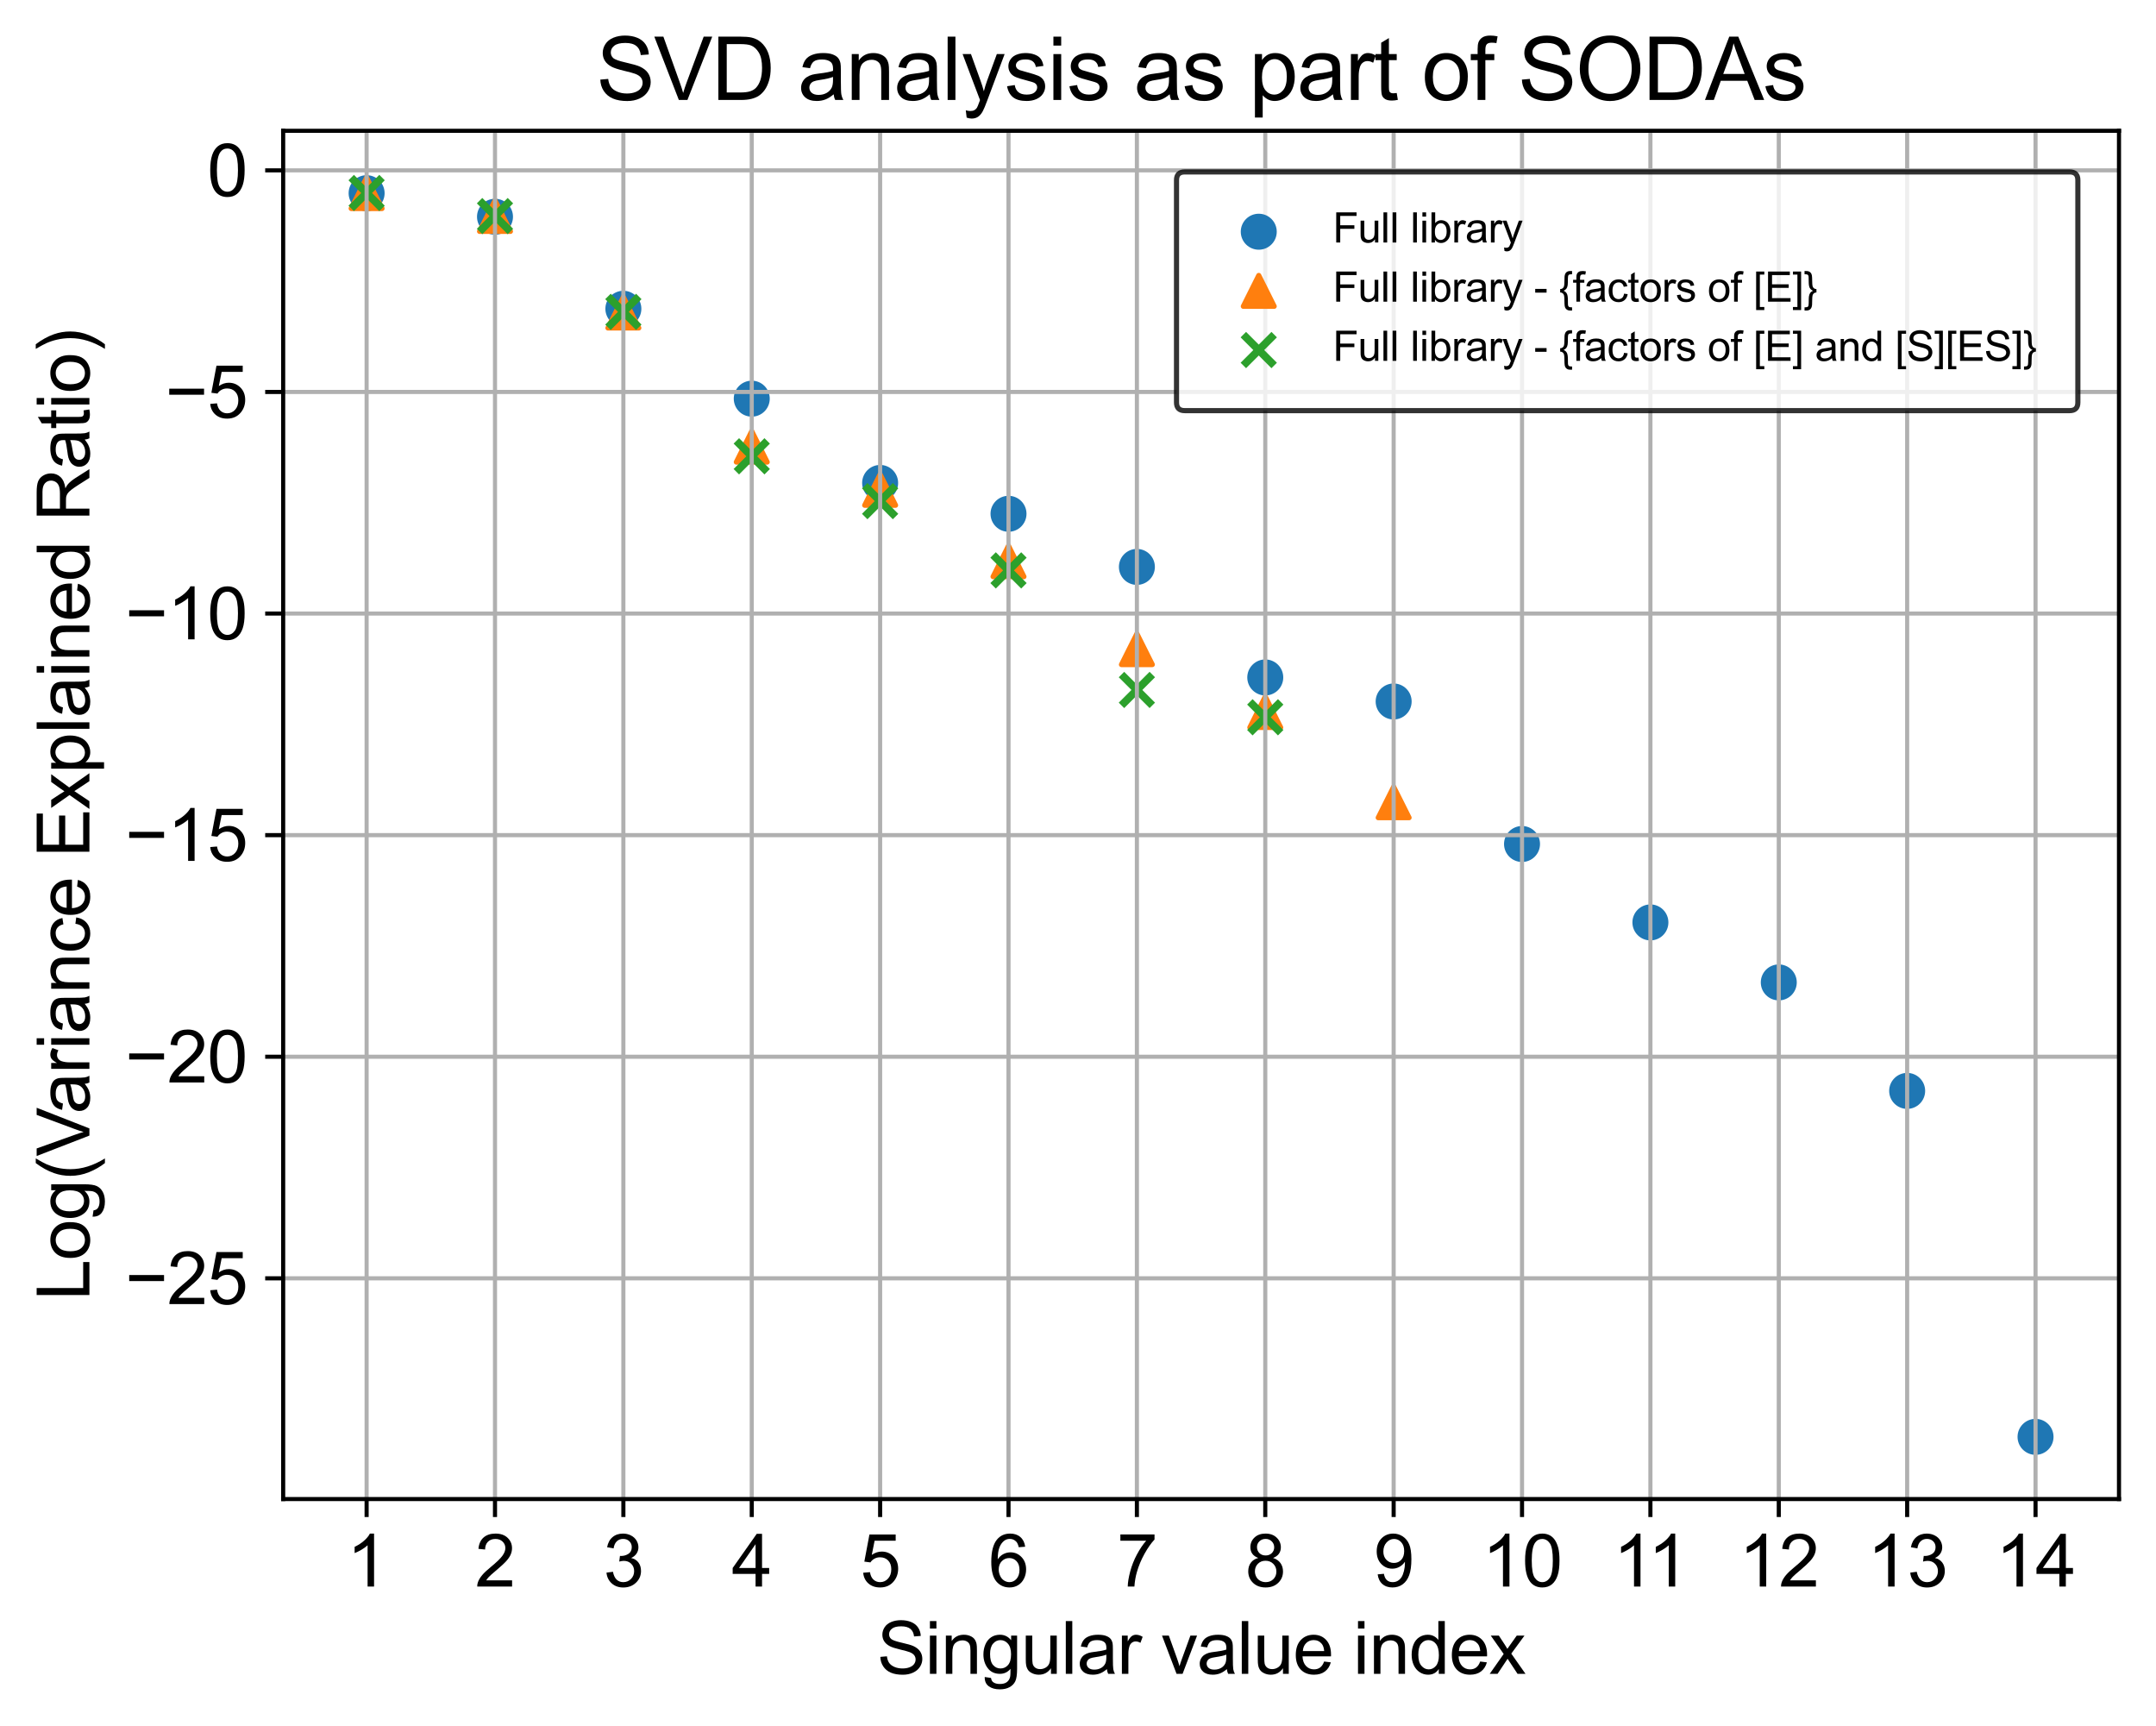 <?xml version="1.0" encoding="utf-8" standalone="no"?>
<!DOCTYPE svg PUBLIC "-//W3C//DTD SVG 1.1//EN"
  "http://www.w3.org/Graphics/SVG/1.1/DTD/svg11.dtd">
<svg xmlns:xlink="http://www.w3.org/1999/xlink" width="419.406pt" height="335.694pt" viewBox="0 0 419.406 335.694" xmlns="http://www.w3.org/2000/svg" version="1.1">
 <defs>
  <style type="text/css">*{stroke-linejoin: round; stroke-linecap: butt}</style>
 </defs>
 <g id="figure_1">
  <g id="patch_1">
   <path d="M 0 335.694 
L 419.406 335.694 
L 419.406 0 
L 0 0 
z
" style="fill: #ffffff"/>
  </g>
  <g id="axes_1">
   <g id="patch_2">
    <path d="M 55.086 291.552 
L 412.206 291.552 
L 412.206 25.44 
L 55.086 25.44 
z
" style="fill: #ffffff"/>
   </g>
   <g id="PathCollection_1">
    <defs>
     <path id="m0f0eb9d097" d="M 0 3 
C 0.796 3 1.559 2.684 2.121 2.121 
C 2.684 1.559 3 0.796 3 0 
C 3 -0.796 2.684 -1.559 2.121 -2.121 
C 1.559 -2.684 0.796 -3 0 -3 
C -0.796 -3 -1.559 -2.684 -2.121 -2.121 
C -2.684 -1.559 -3 -0.796 -3 0 
C -3 0.796 -2.684 1.559 -2.121 2.121 
C -1.559 2.684 -0.796 3 0 3 
z
" style="stroke: #1f77b4"/>
    </defs>
    <g clip-path="url(#p3b87a63690)">
     <use xlink:href="#m0f0eb9d097" x="71.318" y="37.573" style="fill: #1f77b4; stroke: #1f77b4"/>
     <use xlink:href="#m0f0eb9d097" x="96.292" y="42.159" style="fill: #1f77b4; stroke: #1f77b4"/>
     <use xlink:href="#m0f0eb9d097" x="121.265" y="60.052" style="fill: #1f77b4; stroke: #1f77b4"/>
     <use xlink:href="#m0f0eb9d097" x="146.239" y="77.538" style="fill: #1f77b4; stroke: #1f77b4"/>
     <use xlink:href="#m0f0eb9d097" x="171.212" y="93.925" style="fill: #1f77b4; stroke: #1f77b4"/>
     <use xlink:href="#m0f0eb9d097" x="196.185" y="99.928" style="fill: #1f77b4; stroke: #1f77b4"/>
     <use xlink:href="#m0f0eb9d097" x="221.159" y="110.259" style="fill: #1f77b4; stroke: #1f77b4"/>
     <use xlink:href="#m0f0eb9d097" x="246.132" y="131.757" style="fill: #1f77b4; stroke: #1f77b4"/>
     <use xlink:href="#m0f0eb9d097" x="271.106" y="136.433" style="fill: #1f77b4; stroke: #1f77b4"/>
     <use xlink:href="#m0f0eb9d097" x="296.079" y="164.15" style="fill: #1f77b4; stroke: #1f77b4"/>
     <use xlink:href="#m0f0eb9d097" x="321.053" y="179.402" style="fill: #1f77b4; stroke: #1f77b4"/>
     <use xlink:href="#m0f0eb9d097" x="346.026" y="191.07" style="fill: #1f77b4; stroke: #1f77b4"/>
     <use xlink:href="#m0f0eb9d097" x="370.999" y="212.171" style="fill: #1f77b4; stroke: #1f77b4"/>
     <use xlink:href="#m0f0eb9d097" x="395.973" y="279.456" style="fill: #1f77b4; stroke: #1f77b4"/>
    </g>
   </g>
   <g id="PathCollection_2">
    <defs>
     <path id="m229140b177" d="M 0 -3 
L -3 3 
L 3 3 
z
" style="stroke: #ff7f0e"/>
    </defs>
    <g clip-path="url(#p3b87a63690)">
     <use xlink:href="#m229140b177" x="71.318" y="37.552" style="fill: #ff7f0e; stroke: #ff7f0e"/>
     <use xlink:href="#m229140b177" x="96.292" y="42" style="fill: #ff7f0e; stroke: #ff7f0e"/>
     <use xlink:href="#m229140b177" x="121.265" y="60.79" style="fill: #ff7f0e; stroke: #ff7f0e"/>
     <use xlink:href="#m229140b177" x="146.239" y="86.867" style="fill: #ff7f0e; stroke: #ff7f0e"/>
     <use xlink:href="#m229140b177" x="171.212" y="95.267" style="fill: #ff7f0e; stroke: #ff7f0e"/>
     <use xlink:href="#m229140b177" x="196.185" y="109.152" style="fill: #ff7f0e; stroke: #ff7f0e"/>
     <use xlink:href="#m229140b177" x="221.159" y="126.255" style="fill: #ff7f0e; stroke: #ff7f0e"/>
     <use xlink:href="#m229140b177" x="246.132" y="138.488" style="fill: #ff7f0e; stroke: #ff7f0e"/>
     <use xlink:href="#m229140b177" x="271.106" y="156.032" style="fill: #ff7f0e; stroke: #ff7f0e"/>
    </g>
   </g>
   <g id="PathCollection_3">
    <defs>
     <path id="m9b36933cf3" d="M -3 3 
L 3 -3 
M -3 -3 
L 3 3 
" style="stroke: #2ca02c; stroke-width: 1.5"/>
    </defs>
    <g clip-path="url(#p3b87a63690)">
     <use xlink:href="#m9b36933cf3" x="71.318" y="37.536" style="fill: #2ca02c; stroke: #2ca02c; stroke-width: 1.5"/>
     <use xlink:href="#m9b36933cf3" x="96.292" y="42.027" style="fill: #2ca02c; stroke: #2ca02c; stroke-width: 1.5"/>
     <use xlink:href="#m9b36933cf3" x="121.265" y="60.655" style="fill: #2ca02c; stroke: #2ca02c; stroke-width: 1.5"/>
     <use xlink:href="#m9b36933cf3" x="146.239" y="88.748" style="fill: #2ca02c; stroke: #2ca02c; stroke-width: 1.5"/>
     <use xlink:href="#m9b36933cf3" x="171.212" y="97.463" style="fill: #2ca02c; stroke: #2ca02c; stroke-width: 1.5"/>
     <use xlink:href="#m9b36933cf3" x="196.185" y="110.935" style="fill: #2ca02c; stroke: #2ca02c; stroke-width: 1.5"/>
     <use xlink:href="#m9b36933cf3" x="221.159" y="134.19" style="fill: #2ca02c; stroke: #2ca02c; stroke-width: 1.5"/>
     <use xlink:href="#m9b36933cf3" x="246.132" y="139.505" style="fill: #2ca02c; stroke: #2ca02c; stroke-width: 1.5"/>
    </g>
   </g>
   <g id="matplotlib.axis_1">
    <g id="xtick_1">
     <g id="line2d_1">
      <path d="M 71.318 291.552 
L 71.318 25.44 
" clip-path="url(#p3b87a63690)" style="fill: none; stroke: #b0b0b0; stroke-width: 0.8; stroke-linecap: square"/>
     </g>
     <g id="line2d_2">
      <defs>
       <path id="md96a67a51d" d="M 0 0 
L 0 3.5 
" style="stroke: #000000; stroke-width: 0.8"/>
      </defs>
      <g>
       <use xlink:href="#md96a67a51d" x="71.318" y="291.552" style="stroke: #000000; stroke-width: 0.8"/>
      </g>
     </g>
     <g id="text_1">
      <!-- 1 -->
      <g transform="translate(67.426 308.573) scale(0.14 -0.14)">
       <defs>
        <path id="ArialMT-31" d="M 2384 0 
L 1822 0 
L 1822 3584 
Q 1619 3391 1289 3197 
Q 959 3003 697 2906 
L 697 3450 
Q 1169 3672 1522 3987 
Q 1875 4303 2022 4600 
L 2384 4600 
L 2384 0 
z
" transform="scale(0.016)"/>
       </defs>
       <use xlink:href="#ArialMT-31"/>
      </g>
     </g>
    </g>
    <g id="xtick_2">
     <g id="line2d_3">
      <path d="M 96.292 291.552 
L 96.292 25.44 
" clip-path="url(#p3b87a63690)" style="fill: none; stroke: #b0b0b0; stroke-width: 0.8; stroke-linecap: square"/>
     </g>
     <g id="line2d_4">
      <g>
       <use xlink:href="#md96a67a51d" x="96.292" y="291.552" style="stroke: #000000; stroke-width: 0.8"/>
      </g>
     </g>
     <g id="text_2">
      <!-- 2 -->
      <g transform="translate(92.399 308.573) scale(0.14 -0.14)">
       <defs>
        <path id="ArialMT-32" d="M 3222 541 
L 3222 0 
L 194 0 
Q 188 203 259 391 
Q 375 700 629 1000 
Q 884 1300 1366 1694 
Q 2113 2306 2375 2664 
Q 2638 3022 2638 3341 
Q 2638 3675 2398 3904 
Q 2159 4134 1775 4134 
Q 1369 4134 1125 3890 
Q 881 3647 878 3216 
L 300 3275 
Q 359 3922 746 4261 
Q 1134 4600 1788 4600 
Q 2447 4600 2831 4234 
Q 3216 3869 3216 3328 
Q 3216 3053 3103 2787 
Q 2991 2522 2730 2228 
Q 2469 1934 1863 1422 
Q 1356 997 1212 845 
Q 1069 694 975 541 
L 3222 541 
z
" transform="scale(0.016)"/>
       </defs>
       <use xlink:href="#ArialMT-32"/>
      </g>
     </g>
    </g>
    <g id="xtick_3">
     <g id="line2d_5">
      <path d="M 121.265 291.552 
L 121.265 25.44 
" clip-path="url(#p3b87a63690)" style="fill: none; stroke: #b0b0b0; stroke-width: 0.8; stroke-linecap: square"/>
     </g>
     <g id="line2d_6">
      <g>
       <use xlink:href="#md96a67a51d" x="121.265" y="291.552" style="stroke: #000000; stroke-width: 0.8"/>
      </g>
     </g>
     <g id="text_3">
      <!-- 3 -->
      <g transform="translate(117.373 308.573) scale(0.14 -0.14)">
       <defs>
        <path id="ArialMT-33" d="M 269 1209 
L 831 1284 
Q 928 806 1161 595 
Q 1394 384 1728 384 
Q 2125 384 2398 659 
Q 2672 934 2672 1341 
Q 2672 1728 2419 1979 
Q 2166 2231 1775 2231 
Q 1616 2231 1378 2169 
L 1441 2663 
Q 1497 2656 1531 2656 
Q 1891 2656 2178 2843 
Q 2466 3031 2466 3422 
Q 2466 3731 2256 3934 
Q 2047 4138 1716 4138 
Q 1388 4138 1169 3931 
Q 950 3725 888 3313 
L 325 3413 
Q 428 3978 793 4289 
Q 1159 4600 1703 4600 
Q 2078 4600 2393 4439 
Q 2709 4278 2876 4000 
Q 3044 3722 3044 3409 
Q 3044 3113 2884 2869 
Q 2725 2625 2413 2481 
Q 2819 2388 3044 2092 
Q 3269 1797 3269 1353 
Q 3269 753 2831 336 
Q 2394 -81 1725 -81 
Q 1122 -81 723 278 
Q 325 638 269 1209 
z
" transform="scale(0.016)"/>
       </defs>
       <use xlink:href="#ArialMT-33"/>
      </g>
     </g>
    </g>
    <g id="xtick_4">
     <g id="line2d_7">
      <path d="M 146.239 291.552 
L 146.239 25.44 
" clip-path="url(#p3b87a63690)" style="fill: none; stroke: #b0b0b0; stroke-width: 0.8; stroke-linecap: square"/>
     </g>
     <g id="line2d_8">
      <g>
       <use xlink:href="#md96a67a51d" x="146.239" y="291.552" style="stroke: #000000; stroke-width: 0.8"/>
      </g>
     </g>
     <g id="text_4">
      <!-- 4 -->
      <g transform="translate(142.346 308.573) scale(0.14 -0.14)">
       <defs>
        <path id="ArialMT-34" d="M 2069 0 
L 2069 1097 
L 81 1097 
L 81 1613 
L 2172 4581 
L 2631 4581 
L 2631 1613 
L 3250 1613 
L 3250 1097 
L 2631 1097 
L 2631 0 
L 2069 0 
z
M 2069 1613 
L 2069 3678 
L 634 1613 
L 2069 1613 
z
" transform="scale(0.016)"/>
       </defs>
       <use xlink:href="#ArialMT-34"/>
      </g>
     </g>
    </g>
    <g id="xtick_5">
     <g id="line2d_9">
      <path d="M 171.212 291.552 
L 171.212 25.44 
" clip-path="url(#p3b87a63690)" style="fill: none; stroke: #b0b0b0; stroke-width: 0.8; stroke-linecap: square"/>
     </g>
     <g id="line2d_10">
      <g>
       <use xlink:href="#md96a67a51d" x="171.212" y="291.552" style="stroke: #000000; stroke-width: 0.8"/>
      </g>
     </g>
     <g id="text_5">
      <!-- 5 -->
      <g transform="translate(167.319 308.573) scale(0.14 -0.14)">
       <defs>
        <path id="ArialMT-35" d="M 266 1200 
L 856 1250 
Q 922 819 1161 601 
Q 1400 384 1738 384 
Q 2144 384 2425 690 
Q 2706 997 2706 1503 
Q 2706 1984 2436 2262 
Q 2166 2541 1728 2541 
Q 1456 2541 1237 2417 
Q 1019 2294 894 2097 
L 366 2166 
L 809 4519 
L 3088 4519 
L 3088 3981 
L 1259 3981 
L 1013 2750 
Q 1425 3038 1878 3038 
Q 2478 3038 2890 2622 
Q 3303 2206 3303 1553 
Q 3303 931 2941 478 
Q 2500 -78 1738 -78 
Q 1113 -78 717 272 
Q 322 622 266 1200 
z
" transform="scale(0.016)"/>
       </defs>
       <use xlink:href="#ArialMT-35"/>
      </g>
     </g>
    </g>
    <g id="xtick_6">
     <g id="line2d_11">
      <path d="M 196.185 291.552 
L 196.185 25.44 
" clip-path="url(#p3b87a63690)" style="fill: none; stroke: #b0b0b0; stroke-width: 0.8; stroke-linecap: square"/>
     </g>
     <g id="line2d_12">
      <g>
       <use xlink:href="#md96a67a51d" x="196.185" y="291.552" style="stroke: #000000; stroke-width: 0.8"/>
      </g>
     </g>
     <g id="text_6">
      <!-- 6 -->
      <g transform="translate(192.293 308.573) scale(0.14 -0.14)">
       <defs>
        <path id="ArialMT-36" d="M 3184 3459 
L 2625 3416 
Q 2550 3747 2413 3897 
Q 2184 4138 1850 4138 
Q 1581 4138 1378 3988 
Q 1113 3794 959 3422 
Q 806 3050 800 2363 
Q 1003 2672 1297 2822 
Q 1591 2972 1913 2972 
Q 2475 2972 2870 2558 
Q 3266 2144 3266 1488 
Q 3266 1056 3080 686 
Q 2894 316 2569 119 
Q 2244 -78 1831 -78 
Q 1128 -78 684 439 
Q 241 956 241 2144 
Q 241 3472 731 4075 
Q 1159 4600 1884 4600 
Q 2425 4600 2770 4297 
Q 3116 3994 3184 3459 
z
M 888 1484 
Q 888 1194 1011 928 
Q 1134 663 1356 523 
Q 1578 384 1822 384 
Q 2178 384 2434 671 
Q 2691 959 2691 1453 
Q 2691 1928 2437 2201 
Q 2184 2475 1800 2475 
Q 1419 2475 1153 2201 
Q 888 1928 888 1484 
z
" transform="scale(0.016)"/>
       </defs>
       <use xlink:href="#ArialMT-36"/>
      </g>
     </g>
    </g>
    <g id="xtick_7">
     <g id="line2d_13">
      <path d="M 221.159 291.552 
L 221.159 25.44 
" clip-path="url(#p3b87a63690)" style="fill: none; stroke: #b0b0b0; stroke-width: 0.8; stroke-linecap: square"/>
     </g>
     <g id="line2d_14">
      <g>
       <use xlink:href="#md96a67a51d" x="221.159" y="291.552" style="stroke: #000000; stroke-width: 0.8"/>
      </g>
     </g>
     <g id="text_7">
      <!-- 7 -->
      <g transform="translate(217.266 308.573) scale(0.14 -0.14)">
       <defs>
        <path id="ArialMT-37" d="M 303 3981 
L 303 4522 
L 3269 4522 
L 3269 4084 
Q 2831 3619 2401 2847 
Q 1972 2075 1738 1259 
Q 1569 684 1522 0 
L 944 0 
Q 953 541 1156 1306 
Q 1359 2072 1739 2783 
Q 2119 3494 2547 3981 
L 303 3981 
z
" transform="scale(0.016)"/>
       </defs>
       <use xlink:href="#ArialMT-37"/>
      </g>
     </g>
    </g>
    <g id="xtick_8">
     <g id="line2d_15">
      <path d="M 246.132 291.552 
L 246.132 25.44 
" clip-path="url(#p3b87a63690)" style="fill: none; stroke: #b0b0b0; stroke-width: 0.8; stroke-linecap: square"/>
     </g>
     <g id="line2d_16">
      <g>
       <use xlink:href="#md96a67a51d" x="246.132" y="291.552" style="stroke: #000000; stroke-width: 0.8"/>
      </g>
     </g>
     <g id="text_8">
      <!-- 8 -->
      <g transform="translate(242.24 308.573) scale(0.14 -0.14)">
       <defs>
        <path id="ArialMT-38" d="M 1131 2484 
Q 781 2613 612 2850 
Q 444 3088 444 3419 
Q 444 3919 803 4259 
Q 1163 4600 1759 4600 
Q 2359 4600 2725 4251 
Q 3091 3903 3091 3403 
Q 3091 3084 2923 2848 
Q 2756 2613 2416 2484 
Q 2838 2347 3058 2040 
Q 3278 1734 3278 1309 
Q 3278 722 2862 322 
Q 2447 -78 1769 -78 
Q 1091 -78 675 323 
Q 259 725 259 1325 
Q 259 1772 486 2073 
Q 713 2375 1131 2484 
z
M 1019 3438 
Q 1019 3113 1228 2906 
Q 1438 2700 1772 2700 
Q 2097 2700 2305 2904 
Q 2513 3109 2513 3406 
Q 2513 3716 2298 3927 
Q 2084 4138 1766 4138 
Q 1444 4138 1231 3931 
Q 1019 3725 1019 3438 
z
M 838 1322 
Q 838 1081 952 856 
Q 1066 631 1291 507 
Q 1516 384 1775 384 
Q 2178 384 2440 643 
Q 2703 903 2703 1303 
Q 2703 1709 2433 1975 
Q 2163 2241 1756 2241 
Q 1359 2241 1098 1978 
Q 838 1716 838 1322 
z
" transform="scale(0.016)"/>
       </defs>
       <use xlink:href="#ArialMT-38"/>
      </g>
     </g>
    </g>
    <g id="xtick_9">
     <g id="line2d_17">
      <path d="M 271.106 291.552 
L 271.106 25.44 
" clip-path="url(#p3b87a63690)" style="fill: none; stroke: #b0b0b0; stroke-width: 0.8; stroke-linecap: square"/>
     </g>
     <g id="line2d_18">
      <g>
       <use xlink:href="#md96a67a51d" x="271.106" y="291.552" style="stroke: #000000; stroke-width: 0.8"/>
      </g>
     </g>
     <g id="text_9">
      <!-- 9 -->
      <g transform="translate(267.213 308.573) scale(0.14 -0.14)">
       <defs>
        <path id="ArialMT-39" d="M 350 1059 
L 891 1109 
Q 959 728 1153 556 
Q 1347 384 1650 384 
Q 1909 384 2104 503 
Q 2300 622 2425 820 
Q 2550 1019 2634 1356 
Q 2719 1694 2719 2044 
Q 2719 2081 2716 2156 
Q 2547 1888 2255 1720 
Q 1963 1553 1622 1553 
Q 1053 1553 659 1965 
Q 266 2378 266 3053 
Q 266 3750 677 4175 
Q 1088 4600 1706 4600 
Q 2153 4600 2523 4359 
Q 2894 4119 3086 3673 
Q 3278 3228 3278 2384 
Q 3278 1506 3087 986 
Q 2897 466 2520 194 
Q 2144 -78 1638 -78 
Q 1100 -78 759 220 
Q 419 519 350 1059 
z
M 2653 3081 
Q 2653 3566 2395 3850 
Q 2138 4134 1775 4134 
Q 1400 4134 1122 3828 
Q 844 3522 844 3034 
Q 844 2597 1108 2323 
Q 1372 2050 1759 2050 
Q 2150 2050 2401 2323 
Q 2653 2597 2653 3081 
z
" transform="scale(0.016)"/>
       </defs>
       <use xlink:href="#ArialMT-39"/>
      </g>
     </g>
    </g>
    <g id="xtick_10">
     <g id="line2d_19">
      <path d="M 296.079 291.552 
L 296.079 25.44 
" clip-path="url(#p3b87a63690)" style="fill: none; stroke: #b0b0b0; stroke-width: 0.8; stroke-linecap: square"/>
     </g>
     <g id="line2d_20">
      <g>
       <use xlink:href="#md96a67a51d" x="296.079" y="291.552" style="stroke: #000000; stroke-width: 0.8"/>
      </g>
     </g>
     <g id="text_10">
      <!-- 10 -->
      <g transform="translate(288.294 308.573) scale(0.14 -0.14)">
       <defs>
        <path id="ArialMT-30" d="M 266 2259 
Q 266 3072 433 3567 
Q 600 4063 929 4331 
Q 1259 4600 1759 4600 
Q 2128 4600 2406 4451 
Q 2684 4303 2865 4023 
Q 3047 3744 3150 3342 
Q 3253 2941 3253 2259 
Q 3253 1453 3087 958 
Q 2922 463 2592 192 
Q 2263 -78 1759 -78 
Q 1097 -78 719 397 
Q 266 969 266 2259 
z
M 844 2259 
Q 844 1131 1108 757 
Q 1372 384 1759 384 
Q 2147 384 2411 759 
Q 2675 1134 2675 2259 
Q 2675 3391 2411 3762 
Q 2147 4134 1753 4134 
Q 1366 4134 1134 3806 
Q 844 3388 844 2259 
z
" transform="scale(0.016)"/>
       </defs>
       <use xlink:href="#ArialMT-31"/>
       <use xlink:href="#ArialMT-30" x="55.615"/>
      </g>
     </g>
    </g>
    <g id="xtick_11">
     <g id="line2d_21">
      <path d="M 321.053 291.552 
L 321.053 25.44 
" clip-path="url(#p3b87a63690)" style="fill: none; stroke: #b0b0b0; stroke-width: 0.8; stroke-linecap: square"/>
     </g>
     <g id="line2d_22">
      <g>
       <use xlink:href="#md96a67a51d" x="321.053" y="291.552" style="stroke: #000000; stroke-width: 0.8"/>
      </g>
     </g>
     <g id="text_11">
      <!-- 11 -->
      <g transform="translate(313.784 308.573) scale(0.14 -0.14)">
       <use xlink:href="#ArialMT-31"/>
       <use xlink:href="#ArialMT-31" x="48.24"/>
      </g>
     </g>
    </g>
    <g id="xtick_12">
     <g id="line2d_23">
      <path d="M 346.026 291.552 
L 346.026 25.44 
" clip-path="url(#p3b87a63690)" style="fill: none; stroke: #b0b0b0; stroke-width: 0.8; stroke-linecap: square"/>
     </g>
     <g id="line2d_24">
      <g>
       <use xlink:href="#md96a67a51d" x="346.026" y="291.552" style="stroke: #000000; stroke-width: 0.8"/>
      </g>
     </g>
     <g id="text_12">
      <!-- 12 -->
      <g transform="translate(338.241 308.573) scale(0.14 -0.14)">
       <use xlink:href="#ArialMT-31"/>
       <use xlink:href="#ArialMT-32" x="55.615"/>
      </g>
     </g>
    </g>
    <g id="xtick_13">
     <g id="line2d_25">
      <path d="M 370.999 291.552 
L 370.999 25.44 
" clip-path="url(#p3b87a63690)" style="fill: none; stroke: #b0b0b0; stroke-width: 0.8; stroke-linecap: square"/>
     </g>
     <g id="line2d_26">
      <g>
       <use xlink:href="#md96a67a51d" x="370.999" y="291.552" style="stroke: #000000; stroke-width: 0.8"/>
      </g>
     </g>
     <g id="text_13">
      <!-- 13 -->
      <g transform="translate(363.214 308.573) scale(0.14 -0.14)">
       <use xlink:href="#ArialMT-31"/>
       <use xlink:href="#ArialMT-33" x="55.615"/>
      </g>
     </g>
    </g>
    <g id="xtick_14">
     <g id="line2d_27">
      <path d="M 395.973 291.552 
L 395.973 25.44 
" clip-path="url(#p3b87a63690)" style="fill: none; stroke: #b0b0b0; stroke-width: 0.8; stroke-linecap: square"/>
     </g>
     <g id="line2d_28">
      <g>
       <use xlink:href="#md96a67a51d" x="395.973" y="291.552" style="stroke: #000000; stroke-width: 0.8"/>
      </g>
     </g>
     <g id="text_14">
      <!-- 14 -->
      <g transform="translate(388.188 308.573) scale(0.14 -0.14)">
       <use xlink:href="#ArialMT-31"/>
       <use xlink:href="#ArialMT-34" x="55.615"/>
      </g>
     </g>
    </g>
    <g id="text_15">
     <!-- Singular value index -->
     <g transform="translate(170.608 325.547) scale(0.14 -0.14)">
      <defs>
       <path id="ArialMT-53" d="M 288 1472 
L 859 1522 
Q 900 1178 1048 958 
Q 1197 738 1509 602 
Q 1822 466 2213 466 
Q 2559 466 2825 569 
Q 3091 672 3220 851 
Q 3350 1031 3350 1244 
Q 3350 1459 3225 1620 
Q 3100 1781 2813 1891 
Q 2628 1963 1997 2114 
Q 1366 2266 1113 2400 
Q 784 2572 623 2826 
Q 463 3081 463 3397 
Q 463 3744 659 4045 
Q 856 4347 1234 4503 
Q 1613 4659 2075 4659 
Q 2584 4659 2973 4495 
Q 3363 4331 3572 4012 
Q 3781 3694 3797 3291 
L 3216 3247 
Q 3169 3681 2898 3903 
Q 2628 4125 2100 4125 
Q 1550 4125 1298 3923 
Q 1047 3722 1047 3438 
Q 1047 3191 1225 3031 
Q 1400 2872 2139 2705 
Q 2878 2538 3153 2413 
Q 3553 2228 3743 1945 
Q 3934 1663 3934 1294 
Q 3934 928 3725 604 
Q 3516 281 3123 101 
Q 2731 -78 2241 -78 
Q 1619 -78 1198 103 
Q 778 284 539 648 
Q 300 1013 288 1472 
z
" transform="scale(0.016)"/>
       <path id="ArialMT-69" d="M 425 3934 
L 425 4581 
L 988 4581 
L 988 3934 
L 425 3934 
z
M 425 0 
L 425 3319 
L 988 3319 
L 988 0 
L 425 0 
z
" transform="scale(0.016)"/>
       <path id="ArialMT-6e" d="M 422 0 
L 422 3319 
L 928 3319 
L 928 2847 
Q 1294 3394 1984 3394 
Q 2284 3394 2536 3286 
Q 2788 3178 2913 3003 
Q 3038 2828 3088 2588 
Q 3119 2431 3119 2041 
L 3119 0 
L 2556 0 
L 2556 2019 
Q 2556 2363 2490 2533 
Q 2425 2703 2258 2804 
Q 2091 2906 1866 2906 
Q 1506 2906 1245 2678 
Q 984 2450 984 1813 
L 984 0 
L 422 0 
z
" transform="scale(0.016)"/>
       <path id="ArialMT-67" d="M 319 -275 
L 866 -356 
Q 900 -609 1056 -725 
Q 1266 -881 1628 -881 
Q 2019 -881 2231 -725 
Q 2444 -569 2519 -288 
Q 2563 -116 2559 434 
Q 2191 0 1641 0 
Q 956 0 581 494 
Q 206 988 206 1678 
Q 206 2153 378 2554 
Q 550 2956 876 3175 
Q 1203 3394 1644 3394 
Q 2231 3394 2613 2919 
L 2613 3319 
L 3131 3319 
L 3131 450 
Q 3131 -325 2973 -648 
Q 2816 -972 2473 -1159 
Q 2131 -1347 1631 -1347 
Q 1038 -1347 672 -1080 
Q 306 -813 319 -275 
z
M 784 1719 
Q 784 1066 1043 766 
Q 1303 466 1694 466 
Q 2081 466 2343 764 
Q 2606 1063 2606 1700 
Q 2606 2309 2336 2618 
Q 2066 2928 1684 2928 
Q 1309 2928 1046 2623 
Q 784 2319 784 1719 
z
" transform="scale(0.016)"/>
       <path id="ArialMT-75" d="M 2597 0 
L 2597 488 
Q 2209 -75 1544 -75 
Q 1250 -75 995 37 
Q 741 150 617 320 
Q 494 491 444 738 
Q 409 903 409 1263 
L 409 3319 
L 972 3319 
L 972 1478 
Q 972 1038 1006 884 
Q 1059 663 1231 536 
Q 1403 409 1656 409 
Q 1909 409 2131 539 
Q 2353 669 2445 892 
Q 2538 1116 2538 1541 
L 2538 3319 
L 3100 3319 
L 3100 0 
L 2597 0 
z
" transform="scale(0.016)"/>
       <path id="ArialMT-6c" d="M 409 0 
L 409 4581 
L 972 4581 
L 972 0 
L 409 0 
z
" transform="scale(0.016)"/>
       <path id="ArialMT-61" d="M 2588 409 
Q 2275 144 1986 34 
Q 1697 -75 1366 -75 
Q 819 -75 525 192 
Q 231 459 231 875 
Q 231 1119 342 1320 
Q 453 1522 633 1644 
Q 813 1766 1038 1828 
Q 1203 1872 1538 1913 
Q 2219 1994 2541 2106 
Q 2544 2222 2544 2253 
Q 2544 2597 2384 2738 
Q 2169 2928 1744 2928 
Q 1347 2928 1158 2789 
Q 969 2650 878 2297 
L 328 2372 
Q 403 2725 575 2942 
Q 747 3159 1072 3276 
Q 1397 3394 1825 3394 
Q 2250 3394 2515 3294 
Q 2781 3194 2906 3042 
Q 3031 2891 3081 2659 
Q 3109 2516 3109 2141 
L 3109 1391 
Q 3109 606 3145 398 
Q 3181 191 3288 0 
L 2700 0 
Q 2613 175 2588 409 
z
M 2541 1666 
Q 2234 1541 1622 1453 
Q 1275 1403 1131 1340 
Q 988 1278 909 1158 
Q 831 1038 831 891 
Q 831 666 1001 516 
Q 1172 366 1500 366 
Q 1825 366 2078 508 
Q 2331 650 2450 897 
Q 2541 1088 2541 1459 
L 2541 1666 
z
" transform="scale(0.016)"/>
       <path id="ArialMT-72" d="M 416 0 
L 416 3319 
L 922 3319 
L 922 2816 
Q 1116 3169 1280 3281 
Q 1444 3394 1641 3394 
Q 1925 3394 2219 3213 
L 2025 2691 
Q 1819 2813 1613 2813 
Q 1428 2813 1281 2702 
Q 1134 2591 1072 2394 
Q 978 2094 978 1738 
L 978 0 
L 416 0 
z
" transform="scale(0.016)"/>
       <path id="ArialMT-20" transform="scale(0.016)"/>
       <path id="ArialMT-76" d="M 1344 0 
L 81 3319 
L 675 3319 
L 1388 1331 
Q 1503 1009 1600 663 
Q 1675 925 1809 1294 
L 2547 3319 
L 3125 3319 
L 1869 0 
L 1344 0 
z
" transform="scale(0.016)"/>
       <path id="ArialMT-65" d="M 2694 1069 
L 3275 997 
Q 3138 488 2766 206 
Q 2394 -75 1816 -75 
Q 1088 -75 661 373 
Q 234 822 234 1631 
Q 234 2469 665 2931 
Q 1097 3394 1784 3394 
Q 2450 3394 2872 2941 
Q 3294 2488 3294 1666 
Q 3294 1616 3291 1516 
L 816 1516 
Q 847 969 1125 678 
Q 1403 388 1819 388 
Q 2128 388 2347 550 
Q 2566 713 2694 1069 
z
M 847 1978 
L 2700 1978 
Q 2663 2397 2488 2606 
Q 2219 2931 1791 2931 
Q 1403 2931 1139 2672 
Q 875 2413 847 1978 
z
" transform="scale(0.016)"/>
       <path id="ArialMT-64" d="M 2575 0 
L 2575 419 
Q 2259 -75 1647 -75 
Q 1250 -75 917 144 
Q 584 363 401 755 
Q 219 1147 219 1656 
Q 219 2153 384 2558 
Q 550 2963 881 3178 
Q 1213 3394 1622 3394 
Q 1922 3394 2156 3267 
Q 2391 3141 2538 2938 
L 2538 4581 
L 3097 4581 
L 3097 0 
L 2575 0 
z
M 797 1656 
Q 797 1019 1065 703 
Q 1334 388 1700 388 
Q 2069 388 2326 689 
Q 2584 991 2584 1609 
Q 2584 2291 2321 2609 
Q 2059 2928 1675 2928 
Q 1300 2928 1048 2622 
Q 797 2316 797 1656 
z
" transform="scale(0.016)"/>
       <path id="ArialMT-78" d="M 47 0 
L 1259 1725 
L 138 3319 
L 841 3319 
L 1350 2541 
Q 1494 2319 1581 2169 
Q 1719 2375 1834 2534 
L 2394 3319 
L 3066 3319 
L 1919 1756 
L 3153 0 
L 2463 0 
L 1781 1031 
L 1600 1309 
L 728 0 
L 47 0 
z
" transform="scale(0.016)"/>
      </defs>
      <use xlink:href="#ArialMT-53"/>
      <use xlink:href="#ArialMT-69" x="66.699"/>
      <use xlink:href="#ArialMT-6e" x="88.916"/>
      <use xlink:href="#ArialMT-67" x="144.531"/>
      <use xlink:href="#ArialMT-75" x="200.146"/>
      <use xlink:href="#ArialMT-6c" x="255.762"/>
      <use xlink:href="#ArialMT-61" x="277.979"/>
      <use xlink:href="#ArialMT-72" x="333.594"/>
      <use xlink:href="#ArialMT-20" x="366.895"/>
      <use xlink:href="#ArialMT-76" x="394.678"/>
      <use xlink:href="#ArialMT-61" x="444.678"/>
      <use xlink:href="#ArialMT-6c" x="500.293"/>
      <use xlink:href="#ArialMT-75" x="522.51"/>
      <use xlink:href="#ArialMT-65" x="578.125"/>
      <use xlink:href="#ArialMT-20" x="633.74"/>
      <use xlink:href="#ArialMT-69" x="661.523"/>
      <use xlink:href="#ArialMT-6e" x="683.74"/>
      <use xlink:href="#ArialMT-64" x="739.355"/>
      <use xlink:href="#ArialMT-65" x="794.971"/>
      <use xlink:href="#ArialMT-78" x="850.586"/>
     </g>
    </g>
   </g>
   <g id="matplotlib.axis_2">
    <g id="ytick_1">
     <g id="line2d_29">
      <path d="M 55.086 248.622 
L 412.206 248.622 
" clip-path="url(#p3b87a63690)" style="fill: none; stroke: #b0b0b0; stroke-width: 0.8; stroke-linecap: square"/>
     </g>
     <g id="line2d_30">
      <defs>
       <path id="m324ff87700" d="M 0 0 
L -3.5 0 
" style="stroke: #000000; stroke-width: 0.8"/>
      </defs>
      <g>
       <use xlink:href="#m324ff87700" x="55.086" y="248.622" style="stroke: #000000; stroke-width: 0.8"/>
      </g>
     </g>
     <g id="text_16">
      <!-- −25 -->
      <g transform="translate(24.338 253.632) scale(0.14 -0.14)">
       <defs>
        <path id="ArialMT-2212" d="M 3381 1997 
L 356 1997 
L 356 2522 
L 3381 2522 
L 3381 1997 
z
" transform="scale(0.016)"/>
       </defs>
       <use xlink:href="#ArialMT-2212"/>
       <use xlink:href="#ArialMT-32" x="58.398"/>
       <use xlink:href="#ArialMT-35" x="114.014"/>
      </g>
     </g>
    </g>
    <g id="ytick_2">
     <g id="line2d_31">
      <path d="M 55.086 205.525 
L 412.206 205.525 
" clip-path="url(#p3b87a63690)" style="fill: none; stroke: #b0b0b0; stroke-width: 0.8; stroke-linecap: square"/>
     </g>
     <g id="line2d_32">
      <g>
       <use xlink:href="#m324ff87700" x="55.086" y="205.525" style="stroke: #000000; stroke-width: 0.8"/>
      </g>
     </g>
     <g id="text_17">
      <!-- −20 -->
      <g transform="translate(24.338 210.535) scale(0.14 -0.14)">
       <use xlink:href="#ArialMT-2212"/>
       <use xlink:href="#ArialMT-32" x="58.398"/>
       <use xlink:href="#ArialMT-30" x="114.014"/>
      </g>
     </g>
    </g>
    <g id="ytick_3">
     <g id="line2d_33">
      <path d="M 55.086 162.428 
L 412.206 162.428 
" clip-path="url(#p3b87a63690)" style="fill: none; stroke: #b0b0b0; stroke-width: 0.8; stroke-linecap: square"/>
     </g>
     <g id="line2d_34">
      <g>
       <use xlink:href="#m324ff87700" x="55.086" y="162.428" style="stroke: #000000; stroke-width: 0.8"/>
      </g>
     </g>
     <g id="text_18">
      <!-- −15 -->
      <g transform="translate(24.338 167.438) scale(0.14 -0.14)">
       <use xlink:href="#ArialMT-2212"/>
       <use xlink:href="#ArialMT-31" x="58.398"/>
       <use xlink:href="#ArialMT-35" x="114.014"/>
      </g>
     </g>
    </g>
    <g id="ytick_4">
     <g id="line2d_35">
      <path d="M 55.086 119.33 
L 412.206 119.33 
" clip-path="url(#p3b87a63690)" style="fill: none; stroke: #b0b0b0; stroke-width: 0.8; stroke-linecap: square"/>
     </g>
     <g id="line2d_36">
      <g>
       <use xlink:href="#m324ff87700" x="55.086" y="119.33" style="stroke: #000000; stroke-width: 0.8"/>
      </g>
     </g>
     <g id="text_19">
      <!-- −10 -->
      <g transform="translate(24.338 124.341) scale(0.14 -0.14)">
       <use xlink:href="#ArialMT-2212"/>
       <use xlink:href="#ArialMT-31" x="58.398"/>
       <use xlink:href="#ArialMT-30" x="114.014"/>
      </g>
     </g>
    </g>
    <g id="ytick_5">
     <g id="line2d_37">
      <path d="M 55.086 76.233 
L 412.206 76.233 
" clip-path="url(#p3b87a63690)" style="fill: none; stroke: #b0b0b0; stroke-width: 0.8; stroke-linecap: square"/>
     </g>
     <g id="line2d_38">
      <g>
       <use xlink:href="#m324ff87700" x="55.086" y="76.233" style="stroke: #000000; stroke-width: 0.8"/>
      </g>
     </g>
     <g id="text_20">
      <!-- −5 -->
      <g transform="translate(32.123 81.244) scale(0.14 -0.14)">
       <use xlink:href="#ArialMT-2212"/>
       <use xlink:href="#ArialMT-35" x="58.398"/>
      </g>
     </g>
    </g>
    <g id="ytick_6">
     <g id="line2d_39">
      <path d="M 55.086 33.136 
L 412.206 33.136 
" clip-path="url(#p3b87a63690)" style="fill: none; stroke: #b0b0b0; stroke-width: 0.8; stroke-linecap: square"/>
     </g>
     <g id="line2d_40">
      <g>
       <use xlink:href="#m324ff87700" x="55.086" y="33.136" style="stroke: #000000; stroke-width: 0.8"/>
      </g>
     </g>
     <g id="text_21">
      <!-- 0 -->
      <g transform="translate(40.3 38.147) scale(0.14 -0.14)">
       <use xlink:href="#ArialMT-30"/>
      </g>
     </g>
    </g>
    <g id="text_22">
     <!-- Log(Variance Explained Ratio) -->
     <g transform="translate(17.392 252.919) rotate(-90) scale(0.14 -0.14)">
      <defs>
       <path id="ArialMT-4c" d="M 469 0 
L 469 4581 
L 1075 4581 
L 1075 541 
L 3331 541 
L 3331 0 
L 469 0 
z
" transform="scale(0.016)"/>
       <path id="ArialMT-6f" d="M 213 1659 
Q 213 2581 725 3025 
Q 1153 3394 1769 3394 
Q 2453 3394 2887 2945 
Q 3322 2497 3322 1706 
Q 3322 1066 3130 698 
Q 2938 331 2570 128 
Q 2203 -75 1769 -75 
Q 1072 -75 642 372 
Q 213 819 213 1659 
z
M 791 1659 
Q 791 1022 1069 705 
Q 1347 388 1769 388 
Q 2188 388 2466 706 
Q 2744 1025 2744 1678 
Q 2744 2294 2464 2611 
Q 2184 2928 1769 2928 
Q 1347 2928 1069 2612 
Q 791 2297 791 1659 
z
" transform="scale(0.016)"/>
       <path id="ArialMT-28" d="M 1497 -1347 
Q 1031 -759 709 28 
Q 388 816 388 1659 
Q 388 2403 628 3084 
Q 909 3875 1497 4659 
L 1900 4659 
Q 1522 4009 1400 3731 
Q 1209 3300 1100 2831 
Q 966 2247 966 1656 
Q 966 153 1900 -1347 
L 1497 -1347 
z
" transform="scale(0.016)"/>
       <path id="ArialMT-56" d="M 1803 0 
L 28 4581 
L 684 4581 
L 1875 1253 
Q 2019 853 2116 503 
Q 2222 878 2363 1253 
L 3600 4581 
L 4219 4581 
L 2425 0 
L 1803 0 
z
" transform="scale(0.016)"/>
       <path id="ArialMT-63" d="M 2588 1216 
L 3141 1144 
Q 3050 572 2676 248 
Q 2303 -75 1759 -75 
Q 1078 -75 664 370 
Q 250 816 250 1647 
Q 250 2184 428 2587 
Q 606 2991 970 3192 
Q 1334 3394 1763 3394 
Q 2303 3394 2647 3120 
Q 2991 2847 3088 2344 
L 2541 2259 
Q 2463 2594 2264 2762 
Q 2066 2931 1784 2931 
Q 1359 2931 1093 2626 
Q 828 2322 828 1663 
Q 828 994 1084 691 
Q 1341 388 1753 388 
Q 2084 388 2306 591 
Q 2528 794 2588 1216 
z
" transform="scale(0.016)"/>
       <path id="ArialMT-45" d="M 506 0 
L 506 4581 
L 3819 4581 
L 3819 4041 
L 1113 4041 
L 1113 2638 
L 3647 2638 
L 3647 2100 
L 1113 2100 
L 1113 541 
L 3925 541 
L 3925 0 
L 506 0 
z
" transform="scale(0.016)"/>
       <path id="ArialMT-70" d="M 422 -1272 
L 422 3319 
L 934 3319 
L 934 2888 
Q 1116 3141 1344 3267 
Q 1572 3394 1897 3394 
Q 2322 3394 2647 3175 
Q 2972 2956 3137 2557 
Q 3303 2159 3303 1684 
Q 3303 1175 3120 767 
Q 2938 359 2589 142 
Q 2241 -75 1856 -75 
Q 1575 -75 1351 44 
Q 1128 163 984 344 
L 984 -1272 
L 422 -1272 
z
M 931 1641 
Q 931 1000 1190 694 
Q 1450 388 1819 388 
Q 2194 388 2461 705 
Q 2728 1022 2728 1688 
Q 2728 2322 2467 2637 
Q 2206 2953 1844 2953 
Q 1484 2953 1207 2617 
Q 931 2281 931 1641 
z
" transform="scale(0.016)"/>
       <path id="ArialMT-52" d="M 503 0 
L 503 4581 
L 2534 4581 
Q 3147 4581 3465 4457 
Q 3784 4334 3975 4021 
Q 4166 3709 4166 3331 
Q 4166 2844 3850 2509 
Q 3534 2175 2875 2084 
Q 3116 1969 3241 1856 
Q 3506 1613 3744 1247 
L 4541 0 
L 3778 0 
L 3172 953 
Q 2906 1366 2734 1584 
Q 2563 1803 2427 1890 
Q 2291 1978 2150 2013 
Q 2047 2034 1813 2034 
L 1109 2034 
L 1109 0 
L 503 0 
z
M 1109 2559 
L 2413 2559 
Q 2828 2559 3062 2645 
Q 3297 2731 3419 2920 
Q 3541 3109 3541 3331 
Q 3541 3656 3305 3865 
Q 3069 4075 2559 4075 
L 1109 4075 
L 1109 2559 
z
" transform="scale(0.016)"/>
       <path id="ArialMT-74" d="M 1650 503 
L 1731 6 
Q 1494 -44 1306 -44 
Q 1000 -44 831 53 
Q 663 150 594 308 
Q 525 466 525 972 
L 525 2881 
L 113 2881 
L 113 3319 
L 525 3319 
L 525 4141 
L 1084 4478 
L 1084 3319 
L 1650 3319 
L 1650 2881 
L 1084 2881 
L 1084 941 
Q 1084 700 1114 631 
Q 1144 563 1211 522 
Q 1278 481 1403 481 
Q 1497 481 1650 503 
z
" transform="scale(0.016)"/>
       <path id="ArialMT-29" d="M 791 -1347 
L 388 -1347 
Q 1322 153 1322 1656 
Q 1322 2244 1188 2822 
Q 1081 3291 891 3722 
Q 769 4003 388 4659 
L 791 4659 
Q 1378 3875 1659 3084 
Q 1900 2403 1900 1659 
Q 1900 816 1576 28 
Q 1253 -759 791 -1347 
z
" transform="scale(0.016)"/>
      </defs>
      <use xlink:href="#ArialMT-4c"/>
      <use xlink:href="#ArialMT-6f" x="55.615"/>
      <use xlink:href="#ArialMT-67" x="111.23"/>
      <use xlink:href="#ArialMT-28" x="166.846"/>
      <use xlink:href="#ArialMT-56" x="200.146"/>
      <use xlink:href="#ArialMT-61" x="259.471"/>
      <use xlink:href="#ArialMT-72" x="315.086"/>
      <use xlink:href="#ArialMT-69" x="348.387"/>
      <use xlink:href="#ArialMT-61" x="370.604"/>
      <use xlink:href="#ArialMT-6e" x="426.219"/>
      <use xlink:href="#ArialMT-63" x="481.834"/>
      <use xlink:href="#ArialMT-65" x="531.834"/>
      <use xlink:href="#ArialMT-20" x="587.449"/>
      <use xlink:href="#ArialMT-45" x="615.232"/>
      <use xlink:href="#ArialMT-78" x="681.932"/>
      <use xlink:href="#ArialMT-70" x="731.932"/>
      <use xlink:href="#ArialMT-6c" x="787.547"/>
      <use xlink:href="#ArialMT-61" x="809.764"/>
      <use xlink:href="#ArialMT-69" x="865.379"/>
      <use xlink:href="#ArialMT-6e" x="887.596"/>
      <use xlink:href="#ArialMT-65" x="943.211"/>
      <use xlink:href="#ArialMT-64" x="998.826"/>
      <use xlink:href="#ArialMT-20" x="1054.441"/>
      <use xlink:href="#ArialMT-52" x="1082.225"/>
      <use xlink:href="#ArialMT-61" x="1154.441"/>
      <use xlink:href="#ArialMT-74" x="1210.057"/>
      <use xlink:href="#ArialMT-69" x="1237.84"/>
      <use xlink:href="#ArialMT-6f" x="1260.057"/>
      <use xlink:href="#ArialMT-29" x="1315.672"/>
     </g>
    </g>
   </g>
   <g id="patch_3">
    <path d="M 55.086 291.552 
L 55.086 25.44 
" style="fill: none; stroke: #000000; stroke-width: 0.8; stroke-linejoin: miter; stroke-linecap: square"/>
   </g>
   <g id="patch_4">
    <path d="M 412.206 291.552 
L 412.206 25.44 
" style="fill: none; stroke: #000000; stroke-width: 0.8; stroke-linejoin: miter; stroke-linecap: square"/>
   </g>
   <g id="patch_5">
    <path d="M 55.086 291.552 
L 412.206 291.552 
" style="fill: none; stroke: #000000; stroke-width: 0.8; stroke-linejoin: miter; stroke-linecap: square"/>
   </g>
   <g id="patch_6">
    <path d="M 55.086 25.44 
L 412.206 25.44 
" style="fill: none; stroke: #000000; stroke-width: 0.8; stroke-linejoin: miter; stroke-linecap: square"/>
   </g>
   <g id="text_23">
    <!-- SVD analysis as part of SODAs -->
    <g transform="translate(116.004 19.44) scale(0.168 -0.168)">
     <defs>
      <path id="ArialMT-44" d="M 494 0 
L 494 4581 
L 2072 4581 
Q 2606 4581 2888 4516 
Q 3281 4425 3559 4188 
Q 3922 3881 4101 3404 
Q 4281 2928 4281 2316 
Q 4281 1794 4159 1391 
Q 4038 988 3847 723 
Q 3656 459 3429 307 
Q 3203 156 2883 78 
Q 2563 0 2147 0 
L 494 0 
z
M 1100 541 
L 2078 541 
Q 2531 541 2789 625 
Q 3047 709 3200 863 
Q 3416 1078 3536 1442 
Q 3656 1806 3656 2325 
Q 3656 3044 3420 3430 
Q 3184 3816 2847 3947 
Q 2603 4041 2063 4041 
L 1100 4041 
L 1100 541 
z
" transform="scale(0.016)"/>
      <path id="ArialMT-79" d="M 397 -1278 
L 334 -750 
Q 519 -800 656 -800 
Q 844 -800 956 -737 
Q 1069 -675 1141 -563 
Q 1194 -478 1313 -144 
Q 1328 -97 1363 -6 
L 103 3319 
L 709 3319 
L 1400 1397 
Q 1534 1031 1641 628 
Q 1738 1016 1872 1384 
L 2581 3319 
L 3144 3319 
L 1881 -56 
Q 1678 -603 1566 -809 
Q 1416 -1088 1222 -1217 
Q 1028 -1347 759 -1347 
Q 597 -1347 397 -1278 
z
" transform="scale(0.016)"/>
      <path id="ArialMT-73" d="M 197 991 
L 753 1078 
Q 800 744 1014 566 
Q 1228 388 1613 388 
Q 2000 388 2187 545 
Q 2375 703 2375 916 
Q 2375 1106 2209 1216 
Q 2094 1291 1634 1406 
Q 1016 1563 777 1677 
Q 538 1791 414 1992 
Q 291 2194 291 2438 
Q 291 2659 392 2848 
Q 494 3038 669 3163 
Q 800 3259 1026 3326 
Q 1253 3394 1513 3394 
Q 1903 3394 2198 3281 
Q 2494 3169 2634 2976 
Q 2775 2784 2828 2463 
L 2278 2388 
Q 2241 2644 2061 2787 
Q 1881 2931 1553 2931 
Q 1166 2931 1000 2803 
Q 834 2675 834 2503 
Q 834 2394 903 2306 
Q 972 2216 1119 2156 
Q 1203 2125 1616 2013 
Q 2213 1853 2448 1751 
Q 2684 1650 2818 1456 
Q 2953 1263 2953 975 
Q 2953 694 2789 445 
Q 2625 197 2315 61 
Q 2006 -75 1616 -75 
Q 969 -75 630 194 
Q 291 463 197 991 
z
" transform="scale(0.016)"/>
      <path id="ArialMT-66" d="M 556 0 
L 556 2881 
L 59 2881 
L 59 3319 
L 556 3319 
L 556 3672 
Q 556 4006 616 4169 
Q 697 4388 901 4523 
Q 1106 4659 1475 4659 
Q 1713 4659 2000 4603 
L 1916 4113 
Q 1741 4144 1584 4144 
Q 1328 4144 1222 4034 
Q 1116 3925 1116 3625 
L 1116 3319 
L 1763 3319 
L 1763 2881 
L 1116 2881 
L 1116 0 
L 556 0 
z
" transform="scale(0.016)"/>
      <path id="ArialMT-4f" d="M 309 2231 
Q 309 3372 921 4017 
Q 1534 4663 2503 4663 
Q 3138 4663 3647 4359 
Q 4156 4056 4423 3514 
Q 4691 2972 4691 2284 
Q 4691 1588 4409 1038 
Q 4128 488 3612 205 
Q 3097 -78 2500 -78 
Q 1853 -78 1343 234 
Q 834 547 571 1087 
Q 309 1628 309 2231 
z
M 934 2222 
Q 934 1394 1379 917 
Q 1825 441 2497 441 
Q 3181 441 3623 922 
Q 4066 1403 4066 2288 
Q 4066 2847 3877 3264 
Q 3688 3681 3323 3911 
Q 2959 4141 2506 4141 
Q 1863 4141 1398 3698 
Q 934 3256 934 2222 
z
" transform="scale(0.016)"/>
      <path id="ArialMT-41" d="M -9 0 
L 1750 4581 
L 2403 4581 
L 4278 0 
L 3588 0 
L 3053 1388 
L 1138 1388 
L 634 0 
L -9 0 
z
M 1313 1881 
L 2866 1881 
L 2388 3150 
Q 2169 3728 2063 4100 
Q 1975 3659 1816 3225 
L 1313 1881 
z
" transform="scale(0.016)"/>
     </defs>
     <use xlink:href="#ArialMT-53"/>
     <use xlink:href="#ArialMT-56" x="66.699"/>
     <use xlink:href="#ArialMT-44" x="133.398"/>
     <use xlink:href="#ArialMT-20" x="205.615"/>
     <use xlink:href="#ArialMT-61" x="233.398"/>
     <use xlink:href="#ArialMT-6e" x="289.014"/>
     <use xlink:href="#ArialMT-61" x="344.629"/>
     <use xlink:href="#ArialMT-6c" x="400.244"/>
     <use xlink:href="#ArialMT-79" x="422.461"/>
     <use xlink:href="#ArialMT-73" x="472.461"/>
     <use xlink:href="#ArialMT-69" x="522.461"/>
     <use xlink:href="#ArialMT-73" x="544.678"/>
     <use xlink:href="#ArialMT-20" x="594.678"/>
     <use xlink:href="#ArialMT-61" x="622.461"/>
     <use xlink:href="#ArialMT-73" x="678.076"/>
     <use xlink:href="#ArialMT-20" x="728.076"/>
     <use xlink:href="#ArialMT-70" x="755.859"/>
     <use xlink:href="#ArialMT-61" x="811.475"/>
     <use xlink:href="#ArialMT-72" x="867.09"/>
     <use xlink:href="#ArialMT-74" x="900.391"/>
     <use xlink:href="#ArialMT-20" x="928.174"/>
     <use xlink:href="#ArialMT-6f" x="955.957"/>
     <use xlink:href="#ArialMT-66" x="1011.572"/>
     <use xlink:href="#ArialMT-20" x="1039.355"/>
     <use xlink:href="#ArialMT-53" x="1067.139"/>
     <use xlink:href="#ArialMT-4f" x="1133.838"/>
     <use xlink:href="#ArialMT-44" x="1211.621"/>
     <use xlink:href="#ArialMT-41" x="1283.838"/>
     <use xlink:href="#ArialMT-73" x="1350.537"/>
    </g>
   </g>
   <g id="legend_1">
    <g id="patch_7">
     <path d="M 230.466 79.865 
L 402.606 79.865 
Q 404.206 79.865 404.206 78.265 
L 404.206 35.04 
Q 404.206 33.44 402.606 33.44 
L 230.466 33.44 
Q 228.866 33.44 228.866 35.04 
L 228.866 78.265 
Q 228.866 79.865 230.466 79.865 
z
" style="fill: #ffffff; opacity: 0.8; stroke: #000000; stroke-linejoin: miter"/>
    </g>
    <g id="PathCollection_4">
     <g>
      <use xlink:href="#m0f0eb9d097" x="244.866" y="45.067" style="fill: #1f77b4; stroke: #1f77b4"/>
     </g>
    </g>
    <g id="text_24">
     <!-- Full library -->
     <g transform="translate(259.266 47.167) scale(0.08 -0.08)">
      <defs>
       <path id="ArialMT-46" d="M 525 0 
L 525 4581 
L 3616 4581 
L 3616 4041 
L 1131 4041 
L 1131 2622 
L 3281 2622 
L 3281 2081 
L 1131 2081 
L 1131 0 
L 525 0 
z
" transform="scale(0.016)"/>
       <path id="ArialMT-62" d="M 941 0 
L 419 0 
L 419 4581 
L 981 4581 
L 981 2947 
Q 1338 3394 1891 3394 
Q 2197 3394 2470 3270 
Q 2744 3147 2920 2923 
Q 3097 2700 3197 2384 
Q 3297 2069 3297 1709 
Q 3297 856 2875 390 
Q 2453 -75 1863 -75 
Q 1275 -75 941 416 
L 941 0 
z
M 934 1684 
Q 934 1088 1097 822 
Q 1363 388 1816 388 
Q 2184 388 2453 708 
Q 2722 1028 2722 1663 
Q 2722 2313 2464 2622 
Q 2206 2931 1841 2931 
Q 1472 2931 1203 2611 
Q 934 2291 934 1684 
z
" transform="scale(0.016)"/>
      </defs>
      <use xlink:href="#ArialMT-46"/>
      <use xlink:href="#ArialMT-75" x="61.084"/>
      <use xlink:href="#ArialMT-6c" x="116.699"/>
      <use xlink:href="#ArialMT-6c" x="138.916"/>
      <use xlink:href="#ArialMT-20" x="161.133"/>
      <use xlink:href="#ArialMT-6c" x="188.916"/>
      <use xlink:href="#ArialMT-69" x="211.133"/>
      <use xlink:href="#ArialMT-62" x="233.35"/>
      <use xlink:href="#ArialMT-72" x="288.965"/>
      <use xlink:href="#ArialMT-61" x="322.266"/>
      <use xlink:href="#ArialMT-72" x="377.881"/>
      <use xlink:href="#ArialMT-79" x="411.182"/>
     </g>
    </g>
    <g id="PathCollection_5">
     <g>
      <use xlink:href="#m229140b177" x="244.866" y="56.574" style="fill: #ff7f0e; stroke: #ff7f0e"/>
     </g>
    </g>
    <g id="text_25">
     <!-- Full library - {factors of [E]} -->
     <g transform="translate(259.266 58.674) scale(0.08 -0.08)">
      <defs>
       <path id="ArialMT-2d" d="M 203 1375 
L 203 1941 
L 1931 1941 
L 1931 1375 
L 203 1375 
z
" transform="scale(0.016)"/>
       <path id="ArialMT-7b" d="M 178 1913 
Q 419 1919 570 2042 
Q 722 2166 772 2381 
Q 822 2597 825 3119 
Q 828 3641 844 3806 
Q 872 4069 948 4228 
Q 1025 4388 1137 4483 
Q 1250 4578 1425 4628 
Q 1544 4659 1813 4659 
L 1988 4659 
L 1988 4169 
L 1891 4169 
Q 1566 4169 1459 4051 
Q 1353 3934 1353 3528 
Q 1353 2709 1319 2494 
Q 1263 2159 1127 1978 
Q 991 1797 700 1656 
Q 1044 1513 1198 1217 
Q 1353 922 1353 250 
Q 1353 -359 1366 -475 
Q 1391 -688 1492 -772 
Q 1594 -856 1891 -856 
L 1988 -856 
L 1988 -1347 
L 1813 -1347 
Q 1506 -1347 1369 -1297 
Q 1169 -1225 1037 -1064 
Q 906 -903 867 -656 
Q 828 -409 825 153 
Q 822 716 772 931 
Q 722 1147 570 1272 
Q 419 1397 178 1403 
L 178 1913 
z
" transform="scale(0.016)"/>
       <path id="ArialMT-5b" d="M 434 -1272 
L 434 4581 
L 1675 4581 
L 1675 4116 
L 997 4116 
L 997 -806 
L 1675 -806 
L 1675 -1272 
L 434 -1272 
z
" transform="scale(0.016)"/>
       <path id="ArialMT-5d" d="M 1363 -1272 
L 122 -1272 
L 122 -806 
L 800 -806 
L 800 4116 
L 122 4116 
L 122 4581 
L 1363 4581 
L 1363 -1272 
z
" transform="scale(0.016)"/>
       <path id="ArialMT-7d" d="M 1956 1913 
L 1956 1403 
Q 1716 1397 1564 1272 
Q 1413 1147 1363 933 
Q 1313 719 1309 197 
Q 1306 -325 1291 -491 
Q 1263 -756 1186 -914 
Q 1109 -1072 996 -1167 
Q 884 -1263 709 -1313 
Q 591 -1347 322 -1347 
L 147 -1347 
L 147 -856 
L 244 -856 
Q 569 -856 675 -739 
Q 781 -622 781 -213 
Q 781 569 809 778 
Q 859 1125 1009 1333 
Q 1159 1541 1434 1656 
Q 1075 1828 928 2111 
Q 781 2394 781 3066 
Q 781 3675 766 3794 
Q 744 4003 642 4086 
Q 541 4169 244 4169 
L 147 4169 
L 147 4659 
L 322 4659 
Q 628 4659 766 4609 
Q 966 4541 1097 4378 
Q 1228 4216 1267 3969 
Q 1306 3722 1309 3159 
Q 1313 2597 1363 2383 
Q 1413 2169 1564 2044 
Q 1716 1919 1956 1913 
z
" transform="scale(0.016)"/>
      </defs>
      <use xlink:href="#ArialMT-46"/>
      <use xlink:href="#ArialMT-75" x="61.084"/>
      <use xlink:href="#ArialMT-6c" x="116.699"/>
      <use xlink:href="#ArialMT-6c" x="138.916"/>
      <use xlink:href="#ArialMT-20" x="161.133"/>
      <use xlink:href="#ArialMT-6c" x="188.916"/>
      <use xlink:href="#ArialMT-69" x="211.133"/>
      <use xlink:href="#ArialMT-62" x="233.35"/>
      <use xlink:href="#ArialMT-72" x="288.965"/>
      <use xlink:href="#ArialMT-61" x="322.266"/>
      <use xlink:href="#ArialMT-72" x="377.881"/>
      <use xlink:href="#ArialMT-79" x="411.182"/>
      <use xlink:href="#ArialMT-20" x="461.182"/>
      <use xlink:href="#ArialMT-2d" x="488.965"/>
      <use xlink:href="#ArialMT-20" x="522.266"/>
      <use xlink:href="#ArialMT-7b" x="550.049"/>
      <use xlink:href="#ArialMT-66" x="583.447"/>
      <use xlink:href="#ArialMT-61" x="611.23"/>
      <use xlink:href="#ArialMT-63" x="666.846"/>
      <use xlink:href="#ArialMT-74" x="716.846"/>
      <use xlink:href="#ArialMT-6f" x="744.629"/>
      <use xlink:href="#ArialMT-72" x="800.244"/>
      <use xlink:href="#ArialMT-73" x="833.545"/>
      <use xlink:href="#ArialMT-20" x="883.545"/>
      <use xlink:href="#ArialMT-6f" x="911.328"/>
      <use xlink:href="#ArialMT-66" x="966.943"/>
      <use xlink:href="#ArialMT-20" x="994.727"/>
      <use xlink:href="#ArialMT-5b" x="1022.51"/>
      <use xlink:href="#ArialMT-45" x="1050.293"/>
      <use xlink:href="#ArialMT-5d" x="1116.992"/>
      <use xlink:href="#ArialMT-7d" x="1144.775"/>
     </g>
    </g>
    <g id="PathCollection_6">
     <g>
      <use xlink:href="#m9b36933cf3" x="244.866" y="68.082" style="fill: #2ca02c; stroke: #2ca02c; stroke-width: 1.5"/>
     </g>
    </g>
    <g id="text_26">
     <!-- Full library - {factors of [E] and [S][ES]} -->
     <g transform="translate(259.266 70.182) scale(0.08 -0.08)">
      <use xlink:href="#ArialMT-46"/>
      <use xlink:href="#ArialMT-75" x="61.084"/>
      <use xlink:href="#ArialMT-6c" x="116.699"/>
      <use xlink:href="#ArialMT-6c" x="138.916"/>
      <use xlink:href="#ArialMT-20" x="161.133"/>
      <use xlink:href="#ArialMT-6c" x="188.916"/>
      <use xlink:href="#ArialMT-69" x="211.133"/>
      <use xlink:href="#ArialMT-62" x="233.35"/>
      <use xlink:href="#ArialMT-72" x="288.965"/>
      <use xlink:href="#ArialMT-61" x="322.266"/>
      <use xlink:href="#ArialMT-72" x="377.881"/>
      <use xlink:href="#ArialMT-79" x="411.182"/>
      <use xlink:href="#ArialMT-20" x="461.182"/>
      <use xlink:href="#ArialMT-2d" x="488.965"/>
      <use xlink:href="#ArialMT-20" x="522.266"/>
      <use xlink:href="#ArialMT-7b" x="550.049"/>
      <use xlink:href="#ArialMT-66" x="583.447"/>
      <use xlink:href="#ArialMT-61" x="611.23"/>
      <use xlink:href="#ArialMT-63" x="666.846"/>
      <use xlink:href="#ArialMT-74" x="716.846"/>
      <use xlink:href="#ArialMT-6f" x="744.629"/>
      <use xlink:href="#ArialMT-72" x="800.244"/>
      <use xlink:href="#ArialMT-73" x="833.545"/>
      <use xlink:href="#ArialMT-20" x="883.545"/>
      <use xlink:href="#ArialMT-6f" x="911.328"/>
      <use xlink:href="#ArialMT-66" x="966.943"/>
      <use xlink:href="#ArialMT-20" x="994.727"/>
      <use xlink:href="#ArialMT-5b" x="1022.51"/>
      <use xlink:href="#ArialMT-45" x="1050.293"/>
      <use xlink:href="#ArialMT-5d" x="1116.992"/>
      <use xlink:href="#ArialMT-20" x="1144.775"/>
      <use xlink:href="#ArialMT-61" x="1172.559"/>
      <use xlink:href="#ArialMT-6e" x="1228.174"/>
      <use xlink:href="#ArialMT-64" x="1283.789"/>
      <use xlink:href="#ArialMT-20" x="1339.404"/>
      <use xlink:href="#ArialMT-5b" x="1367.188"/>
      <use xlink:href="#ArialMT-53" x="1394.971"/>
      <use xlink:href="#ArialMT-5d" x="1461.67"/>
      <use xlink:href="#ArialMT-5b" x="1489.453"/>
      <use xlink:href="#ArialMT-45" x="1517.236"/>
      <use xlink:href="#ArialMT-53" x="1583.936"/>
      <use xlink:href="#ArialMT-5d" x="1650.635"/>
      <use xlink:href="#ArialMT-7d" x="1678.418"/>
     </g>
    </g>
   </g>
  </g>
 </g>
 <defs>
  <clipPath id="p3b87a63690">
   <rect x="55.086" y="25.44" width="357.12" height="266.112"/>
  </clipPath>
 </defs>
</svg>
